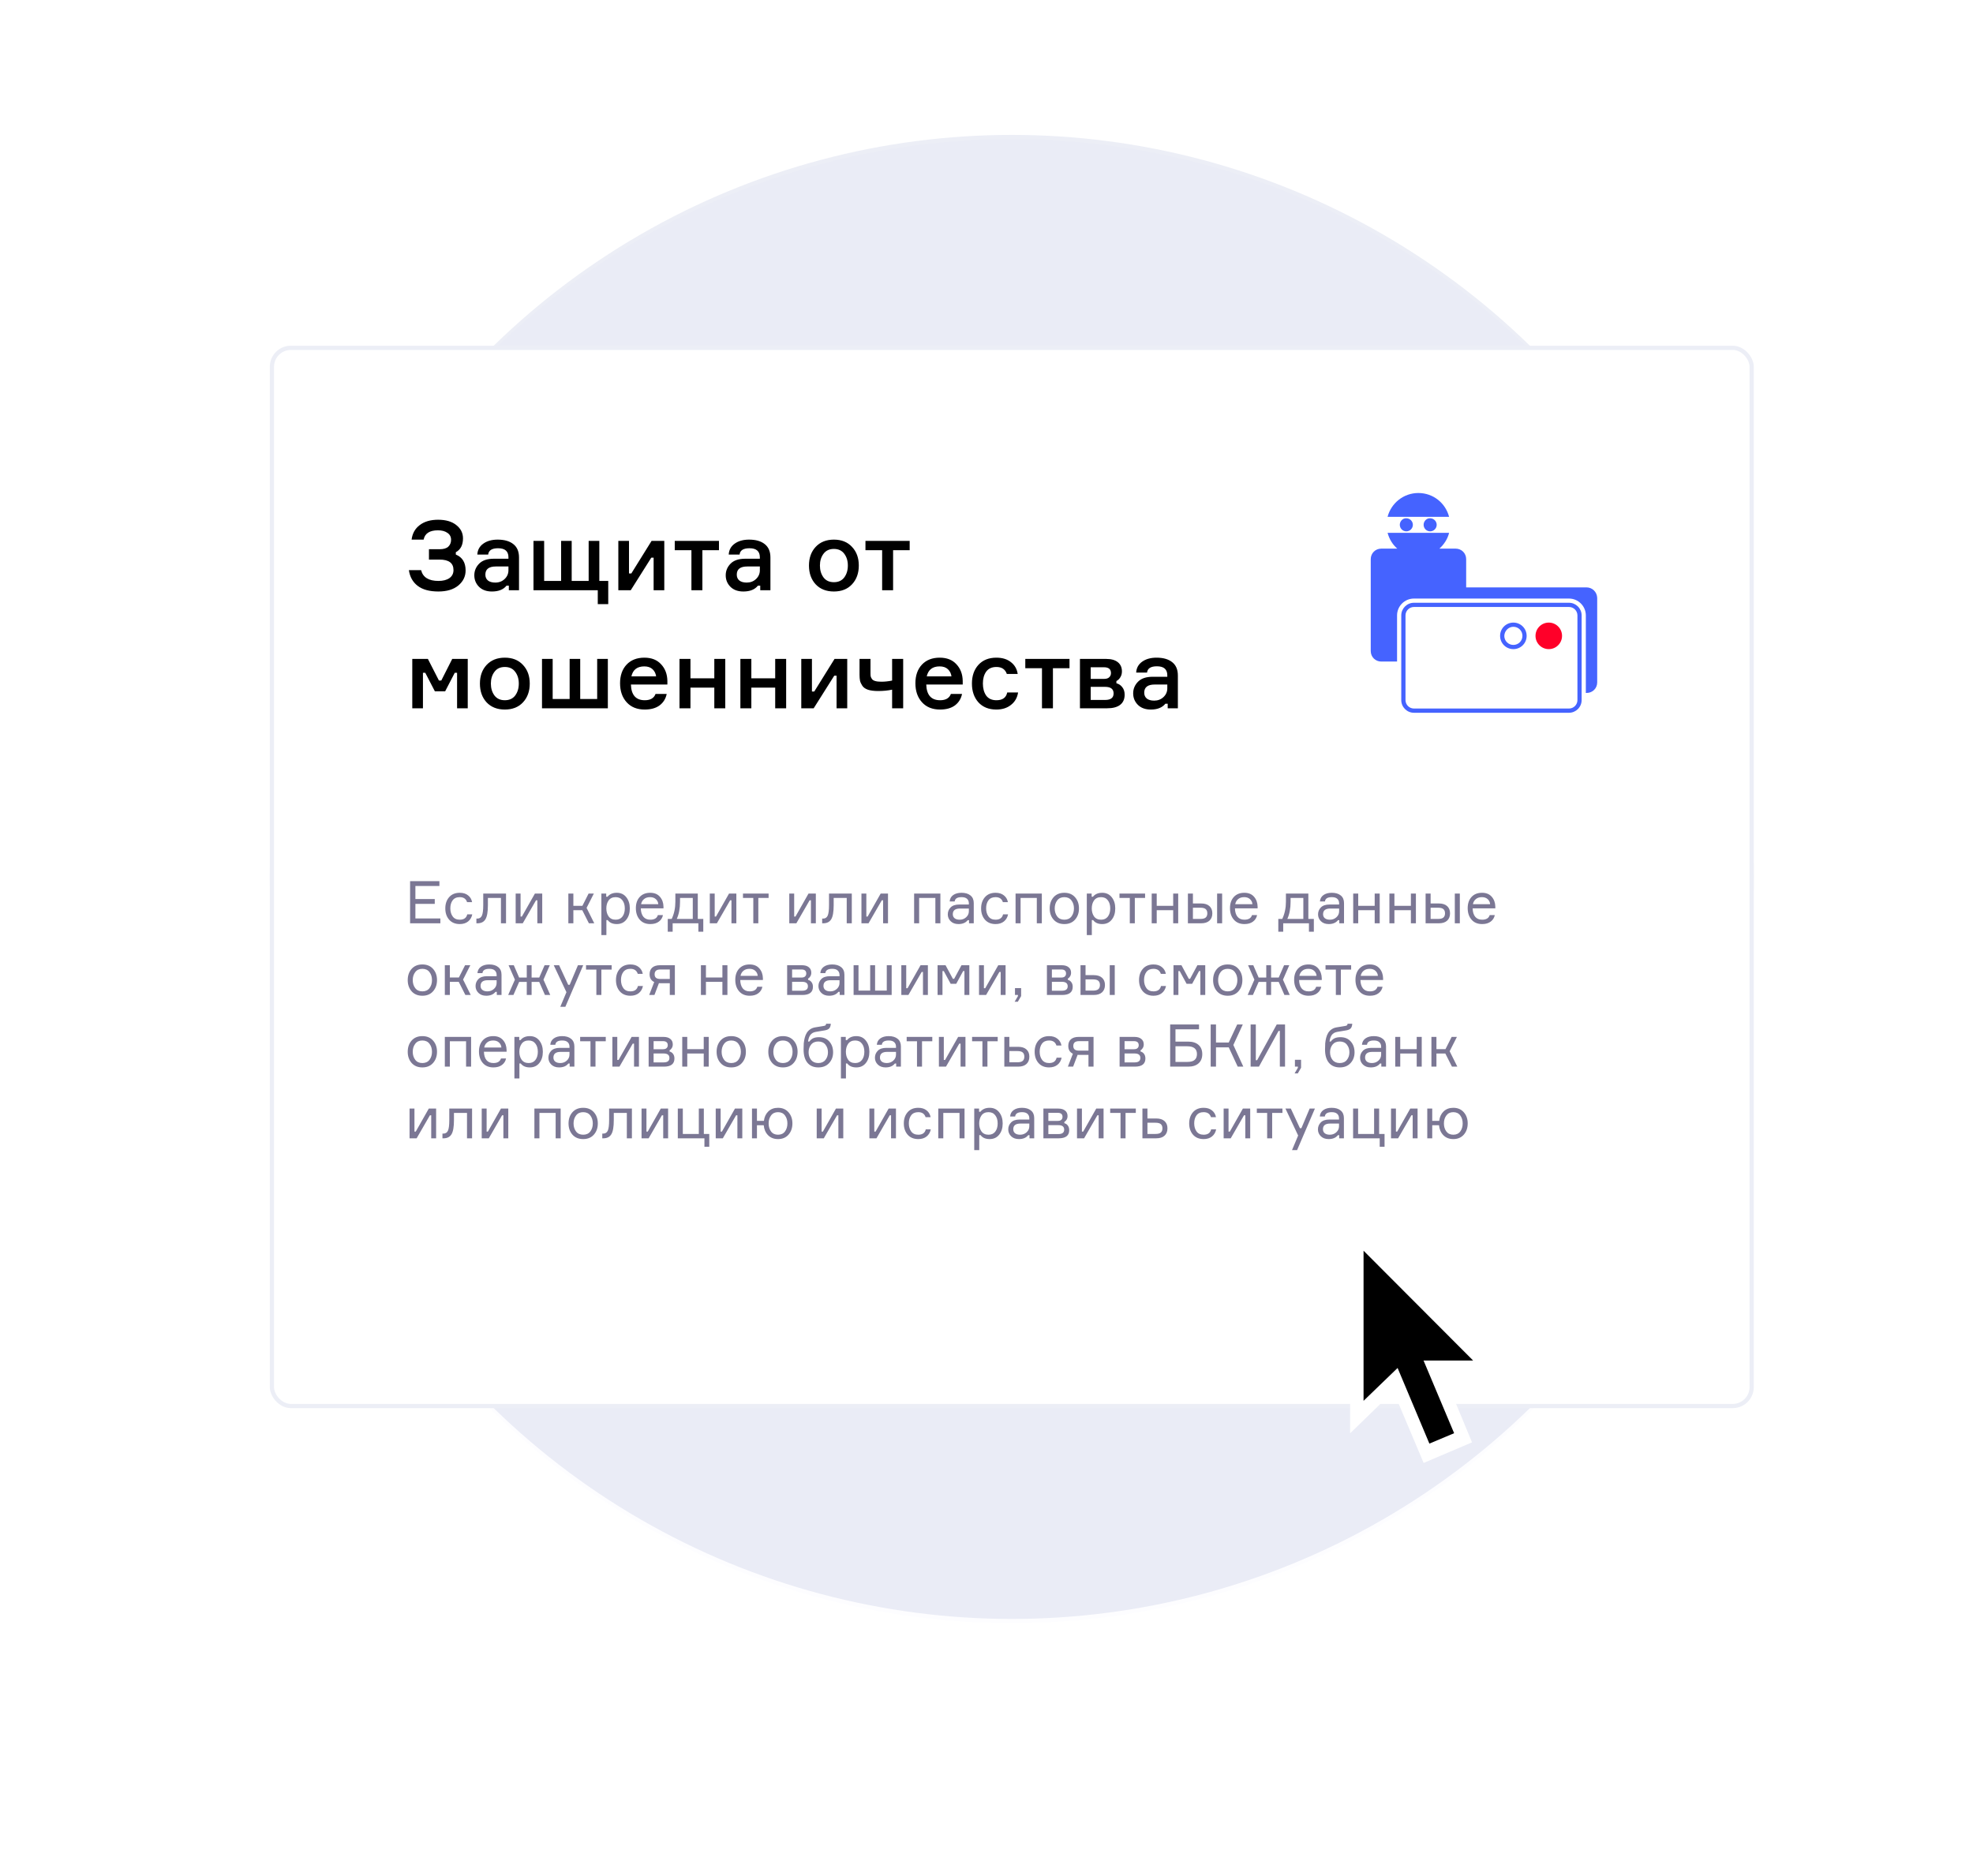 <svg width="468" height="445" viewBox="0 0 468 445" fill="none" xmlns="http://www.w3.org/2000/svg">
<circle cx="240" cy="208" r="176" fill="#ECEEF6"/>
<g filter="url(#filter0_f_20096_230730)">
<circle cx="240" cy="209" r="176" fill="#4563FF" fill-opacity="0.01"/>
</g>
<rect x="64.5" y="82.5" width="351" height="251" rx="4.5" fill="white"/>
<rect x="64.5" y="82.5" width="351" height="251" rx="4.5" stroke="#ECEEF6"/>
<path d="M106.994 128.04C106.994 127.319 106.703 126.767 106.12 126.384C105.553 125.985 104.809 125.786 103.889 125.786C101.911 125.786 100.776 126.522 100.485 127.994H97.633C97.817 126.522 98.461 125.372 99.565 124.544C100.669 123.701 102.118 123.279 103.912 123.279C105.752 123.279 107.193 123.701 108.236 124.544C109.294 125.372 109.823 126.422 109.823 127.695C109.823 129.274 109.256 130.371 108.121 130.984V131.536C109.67 132.165 110.444 133.422 110.444 135.308C110.444 136.719 109.869 137.907 108.719 138.873C107.569 139.824 105.99 140.299 103.981 140.299C101.88 140.299 100.247 139.854 99.082 138.965C97.917 138.076 97.219 136.834 96.989 135.239H99.887C100.316 136.941 101.689 137.792 104.004 137.792C105.093 137.792 105.959 137.57 106.603 137.125C107.247 136.665 107.569 136.029 107.569 135.216C107.569 133.56 106.473 132.732 104.28 132.732H101.75V130.271H104.28C105.231 130.271 105.921 130.064 106.35 129.65C106.779 129.236 106.994 128.699 106.994 128.04ZM120.696 140V138.919H120.144C119.408 139.839 118.258 140.299 116.694 140.299C115.406 140.299 114.386 139.931 113.635 139.195C112.884 138.444 112.508 137.531 112.508 136.458C112.508 135.4 112.891 134.48 113.658 133.698C114.425 132.916 115.59 132.525 117.154 132.525H120.604V132.18C120.604 130.754 119.784 130.041 118.143 130.041C116.686 130.041 115.904 130.539 115.797 131.536H113.221C113.282 130.447 113.75 129.589 114.624 128.96C115.513 128.316 116.656 127.994 118.051 127.994C119.63 127.994 120.865 128.347 121.754 129.052C122.659 129.757 123.111 130.815 123.111 132.226V140H120.696ZM117.499 138.183C118.373 138.183 119.109 137.899 119.707 137.332C120.305 136.765 120.604 136.075 120.604 135.262V134.365H117.614C115.958 134.365 115.13 135.009 115.13 136.297C115.13 136.895 115.337 137.363 115.751 137.7C116.165 138.022 116.748 138.183 117.499 138.183ZM139.631 128.293H142.161V137.792H144.277V143.289H141.793V140H126.544V128.293H129.074V137.792H133.099V128.293H135.606V137.792H139.631V128.293ZM149.613 140H146.669V128.293H149.199V136.021H149.751L154.558 128.293H157.571V140H155.041V132.272H154.489L149.613 140ZM160.052 130.501V128.293H170.54V130.501H166.607V140H164.008V130.501H160.052ZM180.33 140V138.919H179.778C179.042 139.839 177.892 140.299 176.328 140.299C175.04 140.299 174.02 139.931 173.269 139.195C172.517 138.444 172.142 137.531 172.142 136.458C172.142 135.4 172.525 134.48 173.292 133.698C174.058 132.916 175.224 132.525 176.788 132.525H180.238V132.18C180.238 130.754 179.417 130.041 177.777 130.041C176.32 130.041 175.538 130.539 175.431 131.536H172.855C172.916 130.447 173.384 129.589 174.258 128.96C175.147 128.316 176.289 127.994 177.685 127.994C179.264 127.994 180.498 128.347 181.388 129.052C182.292 129.757 182.745 130.815 182.745 132.226V140H180.33ZM177.133 138.183C178.007 138.183 178.743 137.899 179.341 137.332C179.939 136.765 180.238 136.075 180.238 135.262V134.365H177.248C175.592 134.365 174.764 135.009 174.764 136.297C174.764 136.895 174.971 137.363 175.385 137.7C175.799 138.022 176.381 138.183 177.133 138.183ZM193.476 129.719C194.549 128.569 195.991 127.994 197.8 127.994C199.609 127.994 201.043 128.569 202.101 129.719C203.174 130.854 203.711 132.326 203.711 134.135C203.711 135.96 203.174 137.447 202.101 138.597C201.043 139.732 199.609 140.299 197.8 140.299C195.991 140.299 194.549 139.732 193.476 138.597C192.418 137.447 191.889 135.96 191.889 134.135C191.889 132.326 192.418 130.854 193.476 129.719ZM195.339 136.964C195.906 137.715 196.727 138.091 197.8 138.091C198.873 138.091 199.694 137.715 200.261 136.964C200.828 136.197 201.112 135.254 201.112 134.135C201.112 133.031 200.828 132.103 200.261 131.352C199.694 130.585 198.873 130.202 197.8 130.202C196.727 130.202 195.906 130.585 195.339 131.352C194.772 132.103 194.488 133.031 194.488 134.135C194.488 135.254 194.772 136.197 195.339 136.964ZM205.289 130.501V128.293H215.777V130.501H211.844V140H209.245V130.501H205.289ZM97.794 168V156.293H101.497L104.119 161.422H104.671L107.27 156.293H110.95V168H108.42V159.582H107.868L105.591 163.975H103.153L100.876 159.582H100.324V168H97.794ZM115.424 157.719C116.498 156.569 117.939 155.994 119.748 155.994C121.558 155.994 122.991 156.569 124.049 157.719C125.123 158.854 125.659 160.326 125.659 162.135C125.659 163.96 125.123 165.447 124.049 166.597C122.991 167.732 121.558 168.299 119.748 168.299C117.939 168.299 116.498 167.732 115.424 166.597C114.366 165.447 113.837 163.96 113.837 162.135C113.837 160.326 114.366 158.854 115.424 157.719ZM117.287 164.964C117.855 165.715 118.675 166.091 119.748 166.091C120.822 166.091 121.642 165.715 122.209 164.964C122.777 164.197 123.06 163.254 123.06 162.135C123.06 161.031 122.777 160.103 122.209 159.352C121.642 158.585 120.822 158.202 119.748 158.202C118.675 158.202 117.855 158.585 117.287 159.352C116.72 160.103 116.436 161.031 116.436 162.135C116.436 163.254 116.72 164.197 117.287 164.964ZM141.652 156.293H144.182V168H128.565V156.293H131.095V165.792H135.12V156.293H137.627V165.792H141.652V156.293ZM158.304 161.491V162.365H149.656C149.732 164.849 150.829 166.091 152.945 166.091C154.279 166.091 155.13 165.593 155.498 164.596H158.143C157.913 165.731 157.353 166.635 156.464 167.31C155.574 167.969 154.394 168.299 152.922 168.299C151.112 168.299 149.686 167.724 148.644 166.574C147.601 165.424 147.08 163.921 147.08 162.066C147.08 160.226 147.593 158.754 148.621 157.65C149.663 156.546 151.074 155.994 152.853 155.994C154.539 155.994 155.858 156.515 156.809 157.558C157.775 158.585 158.273 159.896 158.304 161.491ZM152.83 158.064C151.143 158.064 150.123 158.854 149.771 160.433H155.636C155.544 159.743 155.26 159.176 154.785 158.731C154.309 158.286 153.658 158.064 152.83 158.064ZM172.035 168H169.436V163.101H163.778V168H161.179V156.293H163.778V160.893H169.436V156.293H172.035V168ZM186.477 168H183.878V163.101H178.22V168H175.621V156.293H178.22V160.893H183.878V156.293H186.477V168ZM193.008 168H190.064V156.293H192.594V164.021H193.146L197.953 156.293H200.966V168H198.436V160.272H197.884L193.008 168ZM203.884 156.293H206.483V159.674C206.483 159.996 206.498 160.249 206.529 160.433C206.575 160.617 206.675 160.824 206.828 161.054C206.981 161.269 207.242 161.43 207.61 161.537C207.978 161.644 208.461 161.698 209.059 161.698C209.887 161.698 210.738 161.606 211.612 161.422V156.293H214.234V168H211.612V163.584C210.585 163.799 209.488 163.906 208.323 163.906C207.342 163.906 206.537 163.806 205.908 163.607C205.279 163.392 204.827 163.078 204.551 162.664C204.275 162.25 204.091 161.851 203.999 161.468C203.922 161.085 203.884 160.602 203.884 160.019V156.293ZM228.359 161.491V162.365H219.711C219.788 164.849 220.884 166.091 223 166.091C224.334 166.091 225.185 165.593 225.553 164.596H228.198C227.968 165.731 227.409 166.635 226.519 167.31C225.63 167.969 224.449 168.299 222.977 168.299C221.168 168.299 219.742 167.724 218.699 166.574C217.657 165.424 217.135 163.921 217.135 162.066C217.135 160.226 217.649 158.754 218.676 157.65C219.719 156.546 221.13 155.994 222.908 155.994C224.595 155.994 225.914 156.515 226.864 157.558C227.83 158.585 228.329 159.896 228.359 161.491ZM222.885 158.064C221.199 158.064 220.179 158.854 219.826 160.433H225.691C225.599 159.743 225.316 159.176 224.84 158.731C224.365 158.286 223.713 158.064 222.885 158.064ZM238.916 164.251H241.492C241.308 165.478 240.749 166.459 239.813 167.195C238.893 167.931 237.736 168.299 236.34 168.299C234.546 168.299 233.128 167.732 232.085 166.597C231.058 165.447 230.544 163.96 230.544 162.135C230.544 160.31 231.058 158.831 232.085 157.696C233.128 156.561 234.546 155.994 236.34 155.994C237.751 155.994 238.901 156.347 239.79 157.052C240.695 157.757 241.232 158.693 241.4 159.858H238.824C238.441 158.754 237.621 158.202 236.363 158.202C235.275 158.202 234.462 158.57 233.925 159.306C233.404 160.042 233.143 160.977 233.143 162.112C233.143 163.277 233.404 164.236 233.925 164.987C234.462 165.723 235.275 166.091 236.363 166.091C237.805 166.091 238.656 165.478 238.916 164.251ZM243.203 158.501V156.293H253.691V158.501H249.758V168H247.159V158.501H243.203ZM264.814 161.537V162.066C265.397 162.219 265.864 162.534 266.217 163.009C266.585 163.469 266.769 164.059 266.769 164.78C266.769 165.838 266.409 166.643 265.688 167.195C264.983 167.732 263.963 168 262.629 168H256.166V156.293H262.422C263.603 156.293 264.515 156.554 265.159 157.075C265.803 157.596 266.125 158.325 266.125 159.26C266.125 159.781 265.995 160.249 265.734 160.663C265.489 161.062 265.182 161.353 264.814 161.537ZM258.719 166.022H262.146C263.48 166.022 264.147 165.508 264.147 164.481C264.147 163.438 263.48 162.917 262.146 162.917H258.719V166.022ZM258.719 158.271V161.031H261.87C262.437 161.031 262.851 160.901 263.112 160.64C263.388 160.379 263.526 160.05 263.526 159.651C263.526 158.731 262.974 158.271 261.87 158.271H258.719ZM276.979 168V166.919H276.427C275.691 167.839 274.541 168.299 272.977 168.299C271.689 168.299 270.669 167.931 269.918 167.195C269.167 166.444 268.791 165.531 268.791 164.458C268.791 163.4 269.174 162.48 269.941 161.698C270.708 160.916 271.873 160.525 273.437 160.525H276.887V160.18C276.887 158.754 276.067 158.041 274.426 158.041C272.969 158.041 272.187 158.539 272.08 159.536H269.504C269.565 158.447 270.033 157.589 270.907 156.96C271.796 156.316 272.939 155.994 274.334 155.994C275.913 155.994 277.148 156.347 278.037 157.052C278.942 157.757 279.394 158.815 279.394 160.226V168H276.979ZM273.782 166.183C274.656 166.183 275.392 165.899 275.99 165.332C276.588 164.765 276.887 164.075 276.887 163.262V162.365H273.897C272.241 162.365 271.413 163.009 271.413 164.297C271.413 164.895 271.62 165.363 272.034 165.7C272.448 166.022 273.031 166.183 273.782 166.183Z" fill="black"/>
<path d="M98.534 217.852H104.456V219H97.274V209.004H104.232V210.152H98.534V213.246H103.126V214.394H98.534V217.852ZM110.836 216.872H112.026C111.886 217.581 111.555 218.146 111.032 218.566C110.519 218.977 109.861 219.182 109.058 219.182C107.994 219.182 107.154 218.837 106.538 218.146C105.931 217.446 105.628 216.555 105.628 215.472C105.628 214.38 105.931 213.489 106.538 212.798C107.145 212.107 107.985 211.762 109.058 211.762C109.87 211.762 110.528 211.967 111.032 212.378C111.545 212.779 111.863 213.316 111.984 213.988H110.794C110.542 213.195 109.963 212.798 109.058 212.798C108.302 212.798 107.737 213.05 107.364 213.554C107 214.049 106.818 214.679 106.818 215.444C106.818 216.219 107.005 216.863 107.378 217.376C107.751 217.889 108.311 218.146 109.058 218.146C110.047 218.146 110.64 217.721 110.836 216.872ZM113.002 219V217.88H113.24C113.735 217.88 114.09 217.651 114.304 217.194C114.519 216.727 114.626 215.887 114.626 214.674V211.944H120.03V219H118.826V212.98H115.732V214.702C115.732 216.298 115.536 217.413 115.144 218.048C114.762 218.683 114.127 219 113.24 219H113.002ZM123.998 219H122.318V211.944H123.48V217.404H123.788L126.882 211.944H128.618V219H127.456V213.54H127.148L123.998 219ZM139.686 219L138.118 215.892H136.004V219H134.814V211.944H136.004V214.856H138.146L139.616 211.944H140.862L139.14 215.346L140.96 219H139.686ZM146.036 212.798C145.299 212.798 144.743 213.055 144.37 213.568C144.006 214.081 143.824 214.716 143.824 215.472C143.824 216.228 144.006 216.863 144.37 217.376C144.743 217.889 145.299 218.146 146.036 218.146C146.727 218.146 147.259 217.903 147.632 217.418C148.015 216.923 148.206 216.275 148.206 215.472C148.206 214.669 148.015 214.025 147.632 213.54C147.259 213.045 146.727 212.798 146.036 212.798ZM142.648 211.944H143.796V212.7H144.104C144.608 212.075 145.341 211.762 146.302 211.762C147.254 211.762 148.005 212.112 148.556 212.812C149.116 213.512 149.396 214.399 149.396 215.472C149.396 216.564 149.116 217.455 148.556 218.146C148.005 218.837 147.254 219.182 146.302 219.182C145.331 219.182 144.613 218.869 144.146 218.244H143.838V221.8H142.648V211.944ZM157.379 215.052V215.458H152.003C152.022 216.307 152.223 216.97 152.605 217.446C152.988 217.913 153.539 218.146 154.257 218.146C155.228 218.146 155.825 217.782 156.049 217.054H157.253C157.132 217.689 156.81 218.202 156.287 218.594C155.774 218.986 155.097 219.182 154.257 219.182C153.184 219.182 152.344 218.832 151.737 218.132C151.131 217.432 150.827 216.522 150.827 215.402C150.827 214.301 151.131 213.419 151.737 212.756C152.344 212.093 153.175 211.762 154.229 211.762C155.228 211.762 155.998 212.079 156.539 212.714C157.081 213.339 157.361 214.119 157.379 215.052ZM154.201 212.798C153.595 212.798 153.109 212.957 152.745 213.274C152.381 213.582 152.157 213.979 152.073 214.464H156.147C156.11 213.988 155.919 213.591 155.573 213.274C155.228 212.957 154.771 212.798 154.201 212.798ZM165.518 217.964H166.82V221.002H165.658V219H159.554V221.002H158.392V217.964H159.33C159.909 216.732 160.198 215.369 160.198 213.876V211.944H165.518V217.964ZM164.328 217.964V212.98H161.304V213.876C161.304 215.472 161.047 216.835 160.534 217.964H164.328ZM170.045 219H168.365V211.944H169.527V217.404H169.835L172.929 211.944H174.665V219H173.503V213.54H173.195L170.045 219ZM176.236 212.98V211.944H182.312V212.98H179.876V219H178.686V212.98H176.236ZM188.898 219H187.218V211.944H188.38V217.404H188.688L191.782 211.944H193.518V219H192.356V213.54H192.048L188.898 219ZM195.02 219V217.88H195.258C195.753 217.88 196.107 217.651 196.322 217.194C196.537 216.727 196.644 215.887 196.644 214.674V211.944H202.048V219H200.844V212.98H197.75V214.702C197.75 216.298 197.554 217.413 197.162 218.048C196.779 218.683 196.145 219 195.258 219H195.02ZM206.016 219H204.336V211.944H205.498V217.404H205.806L208.9 211.944H210.636V219H209.474V213.54H209.166L206.016 219ZM223.062 219H221.872V212.98H218.022V219H216.832V211.944H223.062V219ZM229.857 219V218.258H229.549C229.064 218.874 228.331 219.182 227.351 219.182C226.576 219.182 225.96 218.958 225.503 218.51C225.046 218.062 224.817 217.521 224.817 216.886C224.817 216.242 225.041 215.691 225.489 215.234C225.937 214.777 226.614 214.548 227.519 214.548H229.815V214.268C229.815 213.82 229.675 213.465 229.395 213.204C229.115 212.933 228.681 212.798 228.093 212.798C227.066 212.798 226.52 213.139 226.455 213.82H225.265C225.312 213.176 225.587 212.672 226.091 212.308C226.604 211.944 227.262 211.762 228.065 211.762C228.97 211.762 229.68 211.972 230.193 212.392C230.716 212.812 230.977 213.414 230.977 214.198V219H229.857ZM227.645 218.146C228.233 218.146 228.742 217.955 229.171 217.572C229.6 217.18 229.815 216.704 229.815 216.144V215.5H227.701C226.572 215.5 226.007 215.948 226.007 216.844C226.007 217.245 226.147 217.563 226.427 217.796C226.716 218.029 227.122 218.146 227.645 218.146ZM237.93 216.872H239.12C238.98 217.581 238.648 218.146 238.126 218.566C237.612 218.977 236.954 219.182 236.152 219.182C235.088 219.182 234.248 218.837 233.632 218.146C233.025 217.446 232.722 216.555 232.722 215.472C232.722 214.38 233.025 213.489 233.632 212.798C234.238 212.107 235.078 211.762 236.152 211.762C236.964 211.762 237.622 211.967 238.126 212.378C238.639 212.779 238.956 213.316 239.078 213.988H237.888C237.636 213.195 237.057 212.798 236.152 212.798C235.396 212.798 234.831 213.05 234.458 213.554C234.094 214.049 233.912 214.679 233.912 215.444C233.912 216.219 234.098 216.863 234.472 217.376C234.845 217.889 235.405 218.146 236.152 218.146C237.141 218.146 237.734 217.721 237.93 216.872ZM247.124 219H245.934V212.98H242.084V219H240.894V211.944H247.124V219ZM249.915 212.812C250.541 212.112 251.39 211.762 252.463 211.762C253.537 211.762 254.381 212.112 254.997 212.812C255.623 213.512 255.935 214.399 255.935 215.472C255.935 216.545 255.623 217.432 254.997 218.132C254.381 218.832 253.537 219.182 252.463 219.182C251.39 219.182 250.541 218.832 249.915 218.132C249.299 217.432 248.991 216.545 248.991 215.472C248.991 214.399 249.299 213.512 249.915 212.812ZM250.769 217.376C251.161 217.889 251.726 218.146 252.463 218.146C253.201 218.146 253.765 217.889 254.157 217.376C254.549 216.853 254.745 216.219 254.745 215.472C254.745 214.725 254.549 214.095 254.157 213.582C253.765 213.059 253.201 212.798 252.463 212.798C251.726 212.798 251.161 213.059 250.769 213.582C250.377 214.095 250.181 214.725 250.181 215.472C250.181 216.219 250.377 216.853 250.769 217.376ZM261.181 212.798C260.443 212.798 259.888 213.055 259.515 213.568C259.151 214.081 258.969 214.716 258.969 215.472C258.969 216.228 259.151 216.863 259.515 217.376C259.888 217.889 260.443 218.146 261.181 218.146C261.871 218.146 262.403 217.903 262.777 217.418C263.159 216.923 263.351 216.275 263.351 215.472C263.351 214.669 263.159 214.025 262.777 213.54C262.403 213.045 261.871 212.798 261.181 212.798ZM257.793 211.944H258.941V212.7H259.249C259.753 212.075 260.485 211.762 261.447 211.762C262.399 211.762 263.15 212.112 263.701 212.812C264.261 213.512 264.541 214.399 264.541 215.472C264.541 216.564 264.261 217.455 263.701 218.146C263.15 218.837 262.399 219.182 261.447 219.182C260.476 219.182 259.757 218.869 259.291 218.244H258.983V221.8H257.793V211.944ZM265.541 212.98V211.944H271.617V212.98H269.181V219H267.991V212.98H265.541ZM279.473 219H278.283V215.892H274.377V219H273.187V211.944H274.377V214.856H278.283V211.944H279.473V219ZM281.773 211.944H282.963V214.296H284.909C285.758 214.296 286.412 214.501 286.869 214.912C287.336 215.323 287.569 215.897 287.569 216.634C287.569 217.381 287.336 217.964 286.869 218.384C286.412 218.795 285.758 219 284.909 219H281.773V211.944ZM282.963 215.304V217.964H284.741C285.329 217.964 285.749 217.852 286.001 217.628C286.253 217.404 286.379 217.073 286.379 216.634C286.379 216.195 286.253 215.864 286.001 215.64C285.749 215.416 285.329 215.304 284.741 215.304H282.963ZM288.703 211.944H289.893V219H288.703V211.944ZM298.309 215.052V215.458H292.933C292.952 216.307 293.152 216.97 293.535 217.446C293.918 217.913 294.468 218.146 295.187 218.146C296.158 218.146 296.755 217.782 296.979 217.054H298.183C298.062 217.689 297.74 218.202 297.217 218.594C296.704 218.986 296.027 219.182 295.187 219.182C294.114 219.182 293.274 218.832 292.667 218.132C292.06 217.432 291.757 216.522 291.757 215.402C291.757 214.301 292.06 213.419 292.667 212.756C293.274 212.093 294.104 211.762 295.159 211.762C296.158 211.762 296.928 212.079 297.469 212.714C298.01 213.339 298.29 214.119 298.309 215.052ZM295.131 212.798C294.524 212.798 294.039 212.957 293.675 213.274C293.311 213.582 293.087 213.979 293.003 214.464H297.077C297.04 213.988 296.848 213.591 296.503 213.274C296.158 212.957 295.7 212.798 295.131 212.798ZM310.344 217.964H311.646V221.002H310.484V219H304.38V221.002H303.218V217.964H304.156C304.735 216.732 305.024 215.369 305.024 213.876V211.944H310.344V217.964ZM309.154 217.964V212.98H306.13V213.876C306.13 215.472 305.873 216.835 305.36 217.964H309.154ZM317.685 219V218.258H317.377C316.892 218.874 316.159 219.182 315.179 219.182C314.404 219.182 313.788 218.958 313.331 218.51C312.874 218.062 312.645 217.521 312.645 216.886C312.645 216.242 312.869 215.691 313.317 215.234C313.765 214.777 314.442 214.548 315.347 214.548H317.643V214.268C317.643 213.82 317.503 213.465 317.223 213.204C316.943 212.933 316.509 212.798 315.921 212.798C314.894 212.798 314.348 213.139 314.283 213.82H313.093C313.14 213.176 313.415 212.672 313.919 212.308C314.432 211.944 315.09 211.762 315.893 211.762C316.798 211.762 317.508 211.972 318.021 212.392C318.544 212.812 318.805 213.414 318.805 214.198V219H317.685ZM315.473 218.146C316.061 218.146 316.57 217.955 316.999 217.572C317.428 217.18 317.643 216.704 317.643 216.144V215.5H315.529C314.4 215.5 313.835 215.948 313.835 216.844C313.835 217.245 313.975 217.563 314.255 217.796C314.544 218.029 314.95 218.146 315.473 218.146ZM327.27 219H326.08V215.892H322.174V219H320.984V211.944H322.174V214.856H326.08V211.944H327.27V219ZM335.856 219H334.666V215.892H330.76V219H329.57V211.944H330.76V214.856H334.666V211.944H335.856V219ZM338.156 211.944H339.346V214.296H341.292C342.141 214.296 342.794 214.501 343.252 214.912C343.718 215.323 343.952 215.897 343.952 216.634C343.952 217.381 343.718 217.964 343.252 218.384C342.794 218.795 342.141 219 341.292 219H338.156V211.944ZM339.346 215.304V217.964H341.124C341.712 217.964 342.132 217.852 342.384 217.628C342.636 217.404 342.762 217.073 342.762 216.634C342.762 216.195 342.636 215.864 342.384 215.64C342.132 215.416 341.712 215.304 341.124 215.304H339.346ZM345.086 211.944H346.276V219H345.086V211.944ZM354.692 215.052V215.458H349.316C349.334 216.307 349.535 216.97 349.918 217.446C350.3 217.913 350.851 218.146 351.57 218.146C352.54 218.146 353.138 217.782 353.362 217.054H354.566C354.444 217.689 354.122 218.202 353.6 218.594C353.086 218.986 352.41 219.182 351.57 219.182C350.496 219.182 349.656 218.832 349.05 218.132C348.443 217.432 348.14 216.522 348.14 215.402C348.14 214.301 348.443 213.419 349.05 212.756C349.656 212.093 350.487 211.762 351.542 211.762C352.54 211.762 353.31 212.079 353.852 212.714C354.393 213.339 354.673 214.119 354.692 215.052ZM351.514 212.798C350.907 212.798 350.422 212.957 350.058 213.274C349.694 213.582 349.47 213.979 349.386 214.464H353.46C353.422 213.988 353.231 213.591 352.886 213.274C352.54 212.957 352.083 212.798 351.514 212.798ZM97.638 229.812C98.263 229.112 99.113 228.762 100.186 228.762C101.259 228.762 102.104 229.112 102.72 229.812C103.345 230.512 103.658 231.399 103.658 232.472C103.658 233.545 103.345 234.432 102.72 235.132C102.104 235.832 101.259 236.182 100.186 236.182C99.113 236.182 98.263 235.832 97.638 235.132C97.022 234.432 96.714 233.545 96.714 232.472C96.714 231.399 97.022 230.512 97.638 229.812ZM98.492 234.376C98.884 234.889 99.449 235.146 100.186 235.146C100.923 235.146 101.488 234.889 101.88 234.376C102.272 233.853 102.468 233.219 102.468 232.472C102.468 231.725 102.272 231.095 101.88 230.582C101.488 230.059 100.923 229.798 100.186 229.798C99.449 229.798 98.884 230.059 98.492 230.582C98.1 231.095 97.904 231.725 97.904 232.472C97.904 233.219 98.1 233.853 98.492 234.376ZM110.387 236L108.819 232.892H106.705V236H105.515V228.944H106.705V231.856H108.847L110.317 228.944H111.563L109.841 232.346L111.661 236H110.387ZM117.843 236V235.258H117.535C117.05 235.874 116.317 236.182 115.337 236.182C114.563 236.182 113.947 235.958 113.489 235.51C113.032 235.062 112.803 234.521 112.803 233.886C112.803 233.242 113.027 232.691 113.475 232.234C113.923 231.777 114.6 231.548 115.505 231.548H117.801V231.268C117.801 230.82 117.661 230.465 117.381 230.204C117.101 229.933 116.667 229.798 116.079 229.798C115.053 229.798 114.507 230.139 114.441 230.82H113.251C113.298 230.176 113.573 229.672 114.077 229.308C114.591 228.944 115.249 228.762 116.051 228.762C116.957 228.762 117.666 228.972 118.179 229.392C118.702 229.812 118.963 230.414 118.963 231.198V236H117.843ZM115.631 235.146C116.219 235.146 116.728 234.955 117.157 234.572C117.587 234.18 117.801 233.704 117.801 233.144V232.5H115.687C114.558 232.5 113.993 232.948 113.993 233.844C113.993 234.245 114.133 234.563 114.413 234.796C114.703 235.029 115.109 235.146 115.631 235.146ZM123.144 232.906L121.786 236H120.54L122.136 232.374L120.638 228.944H121.87L123.144 231.87H124.95V228.944H126.098V231.87H127.904L129.178 228.944H130.41L128.912 232.374L130.522 236H129.262L127.904 232.906H126.098V236H124.95V232.906H123.144ZM134.107 238.8H132.903L134.359 235.342L131.349 228.944H132.623L134.779 233.592H135.129L137.089 228.944H138.335L134.107 238.8ZM139.008 229.98V228.944H145.084V229.98H142.648V236H141.458V229.98H139.008ZM151.318 233.872H152.508C152.368 234.581 152.037 235.146 151.514 235.566C151.001 235.977 150.343 236.182 149.54 236.182C148.476 236.182 147.636 235.837 147.02 235.146C146.414 234.446 146.11 233.555 146.11 232.472C146.11 231.38 146.414 230.489 147.02 229.798C147.627 229.107 148.467 228.762 149.54 228.762C150.352 228.762 151.01 228.967 151.514 229.378C152.028 229.779 152.345 230.316 152.466 230.988H151.276C151.024 230.195 150.446 229.798 149.54 229.798C148.784 229.798 148.22 230.05 147.846 230.554C147.482 231.049 147.3 231.679 147.3 232.444C147.3 233.219 147.487 233.863 147.86 234.376C148.234 234.889 148.794 235.146 149.54 235.146C150.53 235.146 151.122 234.721 151.318 233.872ZM156.565 228.944H160.079V236H158.875V233.214H156.733C156.546 233.214 156.401 233.209 156.299 233.2L155.235 236H153.989L155.179 232.934C154.451 232.589 154.087 231.973 154.087 231.086C154.087 230.405 154.297 229.877 154.717 229.504C155.146 229.131 155.762 228.944 156.565 228.944ZM158.875 229.952H156.691C156.177 229.952 155.813 230.05 155.599 230.246C155.384 230.442 155.277 230.727 155.277 231.1C155.277 231.464 155.384 231.739 155.599 231.926C155.813 232.113 156.177 232.206 156.691 232.206H158.875V229.952ZM172.545 236H171.355V232.892H167.449V236H166.259V228.944H167.449V231.856H171.355V228.944H172.545V236ZM180.963 232.052V232.458H175.587C175.606 233.307 175.807 233.97 176.189 234.446C176.572 234.913 177.123 235.146 177.841 235.146C178.812 235.146 179.409 234.782 179.633 234.054H180.837C180.716 234.689 180.394 235.202 179.871 235.594C179.358 235.986 178.681 236.182 177.841 236.182C176.768 236.182 175.928 235.832 175.321 235.132C174.715 234.432 174.411 233.522 174.411 232.402C174.411 231.301 174.715 230.419 175.321 229.756C175.928 229.093 176.759 228.762 177.813 228.762C178.812 228.762 179.582 229.079 180.123 229.714C180.665 230.339 180.945 231.119 180.963 232.052ZM177.785 229.798C177.179 229.798 176.693 229.957 176.329 230.274C175.965 230.582 175.741 230.979 175.657 231.464H179.731C179.694 230.988 179.503 230.591 179.157 230.274C178.812 229.957 178.355 229.798 177.785 229.798ZM191.682 232.108V232.416C192.028 232.5 192.303 232.687 192.508 232.976C192.723 233.265 192.83 233.629 192.83 234.068C192.83 235.356 192 236 190.338 236H186.712V228.944H190.212C190.922 228.944 191.468 229.103 191.85 229.42C192.242 229.728 192.438 230.162 192.438 230.722C192.438 231.049 192.364 231.333 192.214 231.576C192.074 231.819 191.897 231.996 191.682 232.108ZM187.888 234.992H190.268C191.183 234.992 191.64 234.642 191.64 233.942C191.64 233.233 191.183 232.878 190.268 232.878H187.888V234.992ZM187.888 229.952V231.87H190.1C190.502 231.87 190.791 231.781 190.968 231.604C191.155 231.427 191.248 231.198 191.248 230.918C191.248 230.274 190.866 229.952 190.1 229.952H187.888ZM199.177 236V235.258H198.869C198.384 235.874 197.651 236.182 196.671 236.182C195.896 236.182 195.28 235.958 194.823 235.51C194.366 235.062 194.137 234.521 194.137 233.886C194.137 233.242 194.361 232.691 194.809 232.234C195.257 231.777 195.934 231.548 196.839 231.548H199.135V231.268C199.135 230.82 198.995 230.465 198.715 230.204C198.435 229.933 198.001 229.798 197.413 229.798C196.386 229.798 195.84 230.139 195.775 230.82H194.585C194.632 230.176 194.907 229.672 195.411 229.308C195.924 228.944 196.582 228.762 197.385 228.762C198.29 228.762 199 228.972 199.513 229.392C200.036 229.812 200.297 230.414 200.297 231.198V236H199.177ZM196.965 235.146C197.553 235.146 198.062 234.955 198.491 234.572C198.92 234.18 199.135 233.704 199.135 233.144V232.5H197.021C195.892 232.5 195.327 232.948 195.327 233.844C195.327 234.245 195.467 234.563 195.747 234.796C196.036 235.029 196.442 235.146 196.965 235.146ZM210.344 228.944H211.506V236H202.476V228.944H203.638V234.964H206.41V228.944H207.572V234.964H210.344V228.944ZM215.476 236H213.796V228.944H214.958V234.404H215.266L218.36 228.944H220.096V236H218.934V230.54H218.626L215.476 236ZM222.396 236V228.944H224.286L226.022 232.164H226.33L228.066 228.944H229.928V236H228.766V230.33H228.458L226.82 233.354H225.504L223.866 230.33H223.558V236H222.396ZM233.906 236H232.226V228.944H233.388V234.404H233.696L236.79 228.944H238.526V236H237.364V230.54H237.056L233.906 236ZM241.456 236H240.756V234.376H242.212V236.266L241.428 237.61H240.672L241.456 236.266V236ZM253.302 232.108V232.416C253.647 232.5 253.922 232.687 254.128 232.976C254.342 233.265 254.45 233.629 254.45 234.068C254.45 235.356 253.619 236 251.958 236H248.332V228.944H251.832C252.541 228.944 253.087 229.103 253.47 229.42C253.862 229.728 254.058 230.162 254.058 230.722C254.058 231.049 253.983 231.333 253.834 231.576C253.694 231.819 253.516 231.996 253.302 232.108ZM249.508 234.992H251.888C252.802 234.992 253.26 234.642 253.26 233.942C253.26 233.233 252.802 232.878 251.888 232.878H249.508V234.992ZM249.508 229.952V231.87H251.72C252.121 231.87 252.41 231.781 252.588 231.604C252.774 231.427 252.868 231.198 252.868 230.918C252.868 230.274 252.485 229.952 251.72 229.952H249.508ZM256.302 228.944H257.492V231.296H259.438C260.288 231.296 260.941 231.501 261.398 231.912C261.865 232.323 262.098 232.897 262.098 233.634C262.098 234.381 261.865 234.964 261.398 235.384C260.941 235.795 260.288 236 259.438 236H256.302V228.944ZM257.492 232.304V234.964H259.27C259.858 234.964 260.278 234.852 260.53 234.628C260.782 234.404 260.908 234.073 260.908 233.634C260.908 233.195 260.782 232.864 260.53 232.64C260.278 232.416 259.858 232.304 259.27 232.304H257.492ZM263.232 228.944H264.422V236H263.232V228.944ZM275.391 233.872H276.581C276.441 234.581 276.109 235.146 275.587 235.566C275.073 235.977 274.415 236.182 273.613 236.182C272.549 236.182 271.709 235.837 271.093 235.146C270.486 234.446 270.183 233.555 270.183 232.472C270.183 231.38 270.486 230.489 271.093 229.798C271.699 229.107 272.539 228.762 273.613 228.762C274.425 228.762 275.083 228.967 275.587 229.378C276.1 229.779 276.417 230.316 276.539 230.988H275.349C275.097 230.195 274.518 229.798 273.613 229.798C272.857 229.798 272.292 230.05 271.919 230.554C271.555 231.049 271.373 231.679 271.373 232.444C271.373 233.219 271.559 233.863 271.933 234.376C272.306 234.889 272.866 235.146 273.613 235.146C274.602 235.146 275.195 234.721 275.391 233.872ZM278.355 236V228.944H280.245L281.981 232.164H282.289L284.025 228.944H285.887V236H284.725V230.33H284.417L282.779 233.354H281.463L279.825 230.33H279.517V236H278.355ZM288.675 229.812C289.3 229.112 290.15 228.762 291.223 228.762C292.296 228.762 293.141 229.112 293.757 229.812C294.382 230.512 294.695 231.399 294.695 232.472C294.695 233.545 294.382 234.432 293.757 235.132C293.141 235.832 292.296 236.182 291.223 236.182C290.15 236.182 289.3 235.832 288.675 235.132C288.059 234.432 287.751 233.545 287.751 232.472C287.751 231.399 288.059 230.512 288.675 229.812ZM289.529 234.376C289.921 234.889 290.486 235.146 291.223 235.146C291.96 235.146 292.525 234.889 292.917 234.376C293.309 233.853 293.505 233.219 293.505 232.472C293.505 231.725 293.309 231.095 292.917 230.582C292.525 230.059 291.96 229.798 291.223 229.798C290.486 229.798 289.921 230.059 289.529 230.582C289.137 231.095 288.941 231.725 288.941 232.472C288.941 233.219 289.137 233.853 289.529 234.376ZM298.554 232.906L297.196 236H295.95L297.546 232.374L296.048 228.944H297.28L298.554 231.87H300.36V228.944H301.508V231.87H303.314L304.588 228.944H305.82L304.322 232.374L305.932 236H304.672L303.314 232.906H301.508V236H300.36V232.906H298.554ZM313.526 232.052V232.458H308.15C308.168 233.307 308.369 233.97 308.752 234.446C309.134 234.913 309.685 235.146 310.404 235.146C311.374 235.146 311.972 234.782 312.196 234.054H313.4C313.278 234.689 312.956 235.202 312.434 235.594C311.92 235.986 311.244 236.182 310.404 236.182C309.33 236.182 308.49 235.832 307.884 235.132C307.277 234.432 306.974 233.522 306.974 232.402C306.974 231.301 307.277 230.419 307.884 229.756C308.49 229.093 309.321 228.762 310.376 228.762C311.374 228.762 312.144 229.079 312.686 229.714C313.227 230.339 313.507 231.119 313.526 232.052ZM310.348 229.798C309.741 229.798 309.256 229.957 308.892 230.274C308.528 230.582 308.304 230.979 308.22 231.464H312.294C312.256 230.988 312.065 230.591 311.72 230.274C311.374 229.957 310.917 229.798 310.348 229.798ZM314.418 229.98V228.944H320.494V229.98H318.058V236H316.868V229.98H314.418ZM328.073 232.052V232.458H322.697C322.715 233.307 322.916 233.97 323.299 234.446C323.681 234.913 324.232 235.146 324.951 235.146C325.921 235.146 326.519 234.782 326.743 234.054H327.947C327.825 234.689 327.503 235.202 326.981 235.594C326.467 235.986 325.791 236.182 324.951 236.182C323.877 236.182 323.037 235.832 322.431 235.132C321.824 234.432 321.521 233.522 321.521 232.402C321.521 231.301 321.824 230.419 322.431 229.756C323.037 229.093 323.868 228.762 324.923 228.762C325.921 228.762 326.691 229.079 327.233 229.714C327.774 230.339 328.054 231.119 328.073 232.052ZM324.895 229.798C324.288 229.798 323.803 229.957 323.439 230.274C323.075 230.582 322.851 230.979 322.767 231.464H326.841C326.803 230.988 326.612 230.591 326.267 230.274C325.921 229.957 325.464 229.798 324.895 229.798ZM97.638 246.812C98.263 246.112 99.113 245.762 100.186 245.762C101.259 245.762 102.104 246.112 102.72 246.812C103.345 247.512 103.658 248.399 103.658 249.472C103.658 250.545 103.345 251.432 102.72 252.132C102.104 252.832 101.259 253.182 100.186 253.182C99.113 253.182 98.263 252.832 97.638 252.132C97.022 251.432 96.714 250.545 96.714 249.472C96.714 248.399 97.022 247.512 97.638 246.812ZM98.492 251.376C98.884 251.889 99.449 252.146 100.186 252.146C100.923 252.146 101.488 251.889 101.88 251.376C102.272 250.853 102.468 250.219 102.468 249.472C102.468 248.725 102.272 248.095 101.88 247.582C101.488 247.059 100.923 246.798 100.186 246.798C99.449 246.798 98.884 247.059 98.492 247.582C98.1 248.095 97.904 248.725 97.904 249.472C97.904 250.219 98.1 250.853 98.492 251.376ZM111.745 253H110.555V246.98H106.705V253H105.515V245.944H111.745V253ZM120.164 249.052V249.458H114.788C114.807 250.307 115.008 250.97 115.39 251.446C115.773 251.913 116.324 252.146 117.042 252.146C118.013 252.146 118.61 251.782 118.834 251.054H120.038C119.917 251.689 119.595 252.202 119.072 252.594C118.559 252.986 117.882 253.182 117.042 253.182C115.969 253.182 115.129 252.832 114.522 252.132C113.916 251.432 113.612 250.522 113.612 249.402C113.612 248.301 113.916 247.419 114.522 246.756C115.129 246.093 115.96 245.762 117.014 245.762C118.013 245.762 118.783 246.079 119.324 246.714C119.866 247.339 120.146 248.119 120.164 249.052ZM116.986 246.798C116.38 246.798 115.894 246.957 115.53 247.274C115.166 247.582 114.942 247.979 114.858 248.464H118.932C118.895 247.988 118.704 247.591 118.358 247.274C118.013 246.957 117.556 246.798 116.986 246.798ZM125.405 246.798C124.668 246.798 124.112 247.055 123.739 247.568C123.375 248.081 123.193 248.716 123.193 249.472C123.193 250.228 123.375 250.863 123.739 251.376C124.112 251.889 124.668 252.146 125.405 252.146C126.096 252.146 126.628 251.903 127.001 251.418C127.384 250.923 127.575 250.275 127.575 249.472C127.575 248.669 127.384 248.025 127.001 247.54C126.628 247.045 126.096 246.798 125.405 246.798ZM122.017 245.944H123.165V246.7H123.473C123.977 246.075 124.71 245.762 125.671 245.762C126.623 245.762 127.374 246.112 127.925 246.812C128.485 247.512 128.765 248.399 128.765 249.472C128.765 250.564 128.485 251.455 127.925 252.146C127.374 252.837 126.623 253.182 125.671 253.182C124.7 253.182 123.982 252.869 123.515 252.244H123.207V255.8H122.017V245.944ZM135.124 253V252.258H134.816C134.331 252.874 133.598 253.182 132.618 253.182C131.844 253.182 131.228 252.958 130.77 252.51C130.313 252.062 130.084 251.521 130.084 250.886C130.084 250.242 130.308 249.691 130.756 249.234C131.204 248.777 131.881 248.548 132.786 248.548H135.082V248.268C135.082 247.82 134.942 247.465 134.662 247.204C134.382 246.933 133.948 246.798 133.36 246.798C132.334 246.798 131.788 247.139 131.722 247.82H130.532C130.579 247.176 130.854 246.672 131.358 246.308C131.872 245.944 132.53 245.762 133.332 245.762C134.238 245.762 134.947 245.972 135.46 246.392C135.983 246.812 136.244 247.414 136.244 248.198V253H135.124ZM132.912 252.146C133.5 252.146 134.009 251.955 134.438 251.572C134.868 251.18 135.082 250.704 135.082 250.144V249.5H132.968C131.839 249.5 131.274 249.948 131.274 250.844C131.274 251.245 131.414 251.563 131.694 251.796C131.984 252.029 132.39 252.146 132.912 252.146ZM137.613 246.98V245.944H143.689V246.98H141.253V253H140.063V246.98H137.613ZM146.939 253H145.259V245.944H146.421V251.404H146.729L149.823 245.944H151.559V253H150.397V247.54H150.089L146.939 253ZM158.829 249.108V249.416C159.174 249.5 159.45 249.687 159.655 249.976C159.87 250.265 159.977 250.629 159.977 251.068C159.977 252.356 159.146 253 157.485 253H153.859V245.944H157.359C158.068 245.944 158.614 246.103 158.997 246.42C159.389 246.728 159.585 247.162 159.585 247.722C159.585 248.049 159.51 248.333 159.361 248.576C159.221 248.819 159.044 248.996 158.829 249.108ZM155.035 251.992H157.415C158.33 251.992 158.787 251.642 158.787 250.942C158.787 250.233 158.33 249.878 157.415 249.878H155.035V251.992ZM155.035 246.952V248.87H157.247C157.648 248.87 157.938 248.781 158.115 248.604C158.302 248.427 158.395 248.198 158.395 247.918C158.395 247.274 158.012 246.952 157.247 246.952H155.035ZM168.116 253H166.926V249.892H163.02V253H161.83V245.944H163.02V248.856H166.926V245.944H168.116V253ZM170.906 246.812C171.531 246.112 172.38 245.762 173.454 245.762C174.527 245.762 175.372 246.112 175.988 246.812C176.613 247.512 176.926 248.399 176.926 249.472C176.926 250.545 176.613 251.432 175.988 252.132C175.372 252.832 174.527 253.182 173.454 253.182C172.38 253.182 171.531 252.832 170.906 252.132C170.29 251.432 169.982 250.545 169.982 249.472C169.982 248.399 170.29 247.512 170.906 246.812ZM171.76 251.376C172.152 251.889 172.716 252.146 173.454 252.146C174.191 252.146 174.756 251.889 175.148 251.376C175.54 250.853 175.736 250.219 175.736 249.472C175.736 248.725 175.54 248.095 175.148 247.582C174.756 247.059 174.191 246.798 173.454 246.798C172.716 246.798 172.152 247.059 171.76 247.582C171.368 248.095 171.172 248.725 171.172 249.472C171.172 250.219 171.368 250.853 171.76 251.376ZM183.169 246.812C183.795 246.112 184.644 245.762 185.717 245.762C186.791 245.762 187.635 246.112 188.251 246.812C188.877 247.512 189.189 248.399 189.189 249.472C189.189 250.545 188.877 251.432 188.251 252.132C187.635 252.832 186.791 253.182 185.717 253.182C184.644 253.182 183.795 252.832 183.169 252.132C182.553 251.432 182.245 250.545 182.245 249.472C182.245 248.399 182.553 247.512 183.169 246.812ZM184.023 251.376C184.415 251.889 184.98 252.146 185.717 252.146C186.455 252.146 187.019 251.889 187.411 251.376C187.803 250.853 187.999 250.219 187.999 249.472C187.999 248.725 187.803 248.095 187.411 247.582C187.019 247.059 186.455 246.798 185.717 246.798C184.98 246.798 184.415 247.059 184.023 247.582C183.631 248.095 183.435 248.725 183.435 249.472C183.435 250.219 183.631 250.853 184.023 251.376ZM194.266 246.014C195.302 246.014 196.119 246.355 196.716 247.036C197.314 247.708 197.612 248.562 197.612 249.598C197.612 250.625 197.295 251.479 196.66 252.16C196.035 252.841 195.19 253.182 194.126 253.182C193.006 253.182 192.138 252.813 191.522 252.076C190.916 251.339 190.612 250.284 190.612 248.912C190.612 248.38 190.626 247.904 190.654 247.484C190.692 247.064 190.766 246.625 190.878 246.168C191 245.711 191.158 245.323 191.354 245.006C191.55 244.679 191.821 244.395 192.166 244.152C192.512 243.909 192.922 243.751 193.398 243.676L195.274 243.368C195.536 243.331 195.708 243.279 195.792 243.214C195.886 243.149 195.942 243.018 195.96 242.822H197.066C197.048 243.261 196.94 243.611 196.744 243.872C196.548 244.124 196.194 244.297 195.68 244.39L193.51 244.754C192.922 244.857 192.488 245.104 192.208 245.496C191.938 245.879 191.76 246.392 191.676 247.036H191.984C192.274 246.653 192.596 246.387 192.95 246.238C193.314 246.089 193.753 246.014 194.266 246.014ZM192.39 251.404C192.792 251.899 193.361 252.146 194.098 252.146C194.836 252.146 195.4 251.899 195.792 251.404C196.194 250.9 196.394 250.293 196.394 249.584C196.394 248.875 196.194 248.273 195.792 247.778C195.4 247.283 194.836 247.036 194.098 247.036C193.361 247.036 192.792 247.283 192.39 247.778C191.998 248.273 191.802 248.875 191.802 249.584C191.802 250.293 191.998 250.9 192.39 251.404ZM202.856 246.798C202.119 246.798 201.564 247.055 201.19 247.568C200.826 248.081 200.644 248.716 200.644 249.472C200.644 250.228 200.826 250.863 201.19 251.376C201.564 251.889 202.119 252.146 202.856 252.146C203.547 252.146 204.079 251.903 204.452 251.418C204.835 250.923 205.026 250.275 205.026 249.472C205.026 248.669 204.835 248.025 204.452 247.54C204.079 247.045 203.547 246.798 202.856 246.798ZM199.468 245.944H200.616V246.7H200.924C201.428 246.075 202.161 245.762 203.122 245.762C204.074 245.762 204.826 246.112 205.376 246.812C205.936 247.512 206.216 248.399 206.216 249.472C206.216 250.564 205.936 251.455 205.376 252.146C204.826 252.837 204.074 253.182 203.122 253.182C202.152 253.182 201.433 252.869 200.966 252.244H200.658V255.8H199.468V245.944ZM212.576 253V252.258H212.268C211.782 252.874 211.05 253.182 210.07 253.182C209.295 253.182 208.679 252.958 208.222 252.51C207.764 252.062 207.536 251.521 207.536 250.886C207.536 250.242 207.76 249.691 208.208 249.234C208.656 248.777 209.332 248.548 210.238 248.548H212.534V248.268C212.534 247.82 212.394 247.465 212.114 247.204C211.834 246.933 211.4 246.798 210.812 246.798C209.785 246.798 209.239 247.139 209.174 247.82H207.984C208.03 247.176 208.306 246.672 208.81 246.308C209.323 245.944 209.981 245.762 210.784 245.762C211.689 245.762 212.398 245.972 212.912 246.392C213.434 246.812 213.696 247.414 213.696 248.198V253H212.576ZM210.364 252.146C210.952 252.146 211.46 251.955 211.89 251.572C212.319 251.18 212.534 250.704 212.534 250.144V249.5H210.42C209.29 249.5 208.726 249.948 208.726 250.844C208.726 251.245 208.866 251.563 209.146 251.796C209.435 252.029 209.841 252.146 210.364 252.146ZM215.065 246.98V245.944H221.141V246.98H218.705V253H217.515V246.98H215.065ZM224.391 253H222.711V245.944H223.873V251.404H224.181L227.275 245.944H229.011V253H227.849V247.54H227.541L224.391 253ZM230.582 246.98V245.944H236.658V246.98H234.222V253H233.032V246.98H230.582ZM239.418 245.944V248.296H241.504C242.353 248.296 243.007 248.501 243.464 248.912C243.931 249.323 244.164 249.897 244.164 250.634C244.164 251.381 243.931 251.964 243.464 252.384C243.007 252.795 242.353 253 241.504 253H238.228V245.944H239.418ZM239.418 251.964H241.336C241.924 251.964 242.344 251.852 242.596 251.628C242.848 251.404 242.974 251.073 242.974 250.634C242.974 250.195 242.848 249.864 242.596 249.64C242.344 249.416 241.924 249.304 241.336 249.304H239.418V251.964ZM250.631 250.872H251.821C251.681 251.581 251.35 252.146 250.827 252.566C250.314 252.977 249.656 253.182 248.853 253.182C247.789 253.182 246.949 252.837 246.333 252.146C245.726 251.446 245.423 250.555 245.423 249.472C245.423 248.38 245.726 247.489 246.333 246.798C246.94 246.107 247.78 245.762 248.853 245.762C249.665 245.762 250.323 245.967 250.827 246.378C251.34 246.779 251.658 247.316 251.779 247.988H250.589C250.337 247.195 249.758 246.798 248.853 246.798C248.097 246.798 247.532 247.05 247.159 247.554C246.795 248.049 246.613 248.679 246.613 249.444C246.613 250.219 246.8 250.863 247.173 251.376C247.546 251.889 248.106 252.146 248.853 252.146C249.842 252.146 250.435 251.721 250.631 250.872ZM255.877 245.944H259.391V253H258.187V250.214H256.045C255.859 250.214 255.714 250.209 255.611 250.2L254.547 253H253.301L254.491 249.934C253.763 249.589 253.399 248.973 253.399 248.086C253.399 247.405 253.609 246.877 254.029 246.504C254.459 246.131 255.075 245.944 255.877 245.944ZM258.187 246.952H256.003C255.49 246.952 255.126 247.05 254.911 247.246C254.697 247.442 254.589 247.727 254.589 248.1C254.589 248.464 254.697 248.739 254.911 248.926C255.126 249.113 255.49 249.206 256.003 249.206H258.187V246.952ZM270.542 249.108V249.416C270.887 249.5 271.162 249.687 271.368 249.976C271.582 250.265 271.69 250.629 271.69 251.068C271.69 252.356 270.859 253 269.198 253H265.572V245.944H269.072C269.781 245.944 270.327 246.103 270.71 246.42C271.102 246.728 271.298 247.162 271.298 247.722C271.298 248.049 271.223 248.333 271.074 248.576C270.934 248.819 270.756 248.996 270.542 249.108ZM266.748 251.992H269.128C270.042 251.992 270.5 251.642 270.5 250.942C270.5 250.233 270.042 249.878 269.128 249.878H266.748V251.992ZM266.748 246.952V248.87H268.96C269.361 248.87 269.65 248.781 269.828 248.604C270.014 248.427 270.108 248.198 270.108 247.918C270.108 247.274 269.725 246.952 268.96 246.952H266.748ZM278.825 247.064H281.835C282.899 247.064 283.72 247.325 284.299 247.848C284.887 248.371 285.181 249.099 285.181 250.032C285.181 250.965 284.887 251.693 284.299 252.216C283.72 252.739 282.899 253 281.835 253H277.565V243.004H284.411V244.152H278.825V247.064ZM278.825 251.88H281.625C282.437 251.88 283.02 251.721 283.375 251.404C283.739 251.087 283.921 250.625 283.921 250.018C283.921 248.786 283.156 248.17 281.625 248.17H278.825V251.88ZM287.176 253V243.004H288.436V247.274H291.46L293.462 243.004H294.792L292.552 247.862L294.918 253H293.588L291.46 248.422H288.436V253H287.176ZM296.651 243.004H297.883V251.474H298.191L302.839 243.004H304.813V253H303.581V244.53H303.273L298.625 253H296.651V243.004ZM307.86 253H307.16V251.376H308.616V253.266L307.832 254.61H307.076L307.86 253.266V253ZM317.956 246.014C318.992 246.014 319.809 246.355 320.406 247.036C321.003 247.708 321.302 248.562 321.302 249.598C321.302 250.625 320.985 251.479 320.35 252.16C319.725 252.841 318.88 253.182 317.816 253.182C316.696 253.182 315.828 252.813 315.212 252.076C314.605 251.339 314.302 250.284 314.302 248.912C314.302 248.38 314.316 247.904 314.344 247.484C314.381 247.064 314.456 246.625 314.568 246.168C314.689 245.711 314.848 245.323 315.044 245.006C315.24 244.679 315.511 244.395 315.856 244.152C316.201 243.909 316.612 243.751 317.088 243.676L318.964 243.368C319.225 243.331 319.398 243.279 319.482 243.214C319.575 243.149 319.631 243.018 319.65 242.822H320.756C320.737 243.261 320.63 243.611 320.434 243.872C320.238 244.124 319.883 244.297 319.37 244.39L317.2 244.754C316.612 244.857 316.178 245.104 315.898 245.496C315.627 245.879 315.45 246.392 315.366 247.036H315.674C315.963 246.653 316.285 246.387 316.64 246.238C317.004 246.089 317.443 246.014 317.956 246.014ZM316.08 251.404C316.481 251.899 317.051 252.146 317.788 252.146C318.525 252.146 319.09 251.899 319.482 251.404C319.883 250.9 320.084 250.293 320.084 249.584C320.084 248.875 319.883 248.273 319.482 247.778C319.09 247.283 318.525 247.036 317.788 247.036C317.051 247.036 316.481 247.283 316.08 247.778C315.688 248.273 315.492 248.875 315.492 249.584C315.492 250.293 315.688 250.9 316.08 251.404ZM327.652 253V252.258H327.344C326.858 252.874 326.126 253.182 325.146 253.182C324.371 253.182 323.755 252.958 323.298 252.51C322.84 252.062 322.612 251.521 322.612 250.886C322.612 250.242 322.836 249.691 323.284 249.234C323.732 248.777 324.408 248.548 325.314 248.548H327.61V248.268C327.61 247.82 327.47 247.465 327.19 247.204C326.91 246.933 326.476 246.798 325.888 246.798C324.861 246.798 324.315 247.139 324.25 247.82H323.06C323.106 247.176 323.382 246.672 323.886 246.308C324.399 245.944 325.057 245.762 325.86 245.762C326.765 245.762 327.474 245.972 327.988 246.392C328.51 246.812 328.772 247.414 328.772 248.198V253H327.652ZM325.44 252.146C326.028 252.146 326.536 251.955 326.966 251.572C327.395 251.18 327.61 250.704 327.61 250.144V249.5H325.496C324.366 249.5 323.802 249.948 323.802 250.844C323.802 251.245 323.942 251.563 324.222 251.796C324.511 252.029 324.917 252.146 325.44 252.146ZM337.237 253H336.047V249.892H332.141V253H330.951V245.944H332.141V248.856H336.047V245.944H337.237V253ZM344.409 253L342.841 249.892H340.727V253H339.537V245.944H340.727V248.856H342.869L344.339 245.944H345.585L343.863 249.346L345.683 253H344.409ZM98.828 270H97.148V262.944H98.31V268.404H98.618L101.712 262.944H103.448V270H102.286V264.54H101.978L98.828 270ZM104.95 270V268.88H105.188C105.682 268.88 106.037 268.651 106.252 268.194C106.466 267.727 106.574 266.887 106.574 265.674V262.944H111.978V270H110.774V263.98H107.68V265.702C107.68 267.298 107.484 268.413 107.092 269.048C106.709 269.683 106.074 270 105.188 270H104.95ZM115.945 270H114.265V262.944H115.427V268.404H115.735L118.829 262.944H120.565V270H119.403V264.54H119.095L115.945 270ZM132.991 270H131.801V263.98H127.951V270H126.761V262.944H132.991V270ZM135.783 263.812C136.408 263.112 137.257 262.762 138.331 262.762C139.404 262.762 140.249 263.112 140.865 263.812C141.49 264.512 141.803 265.399 141.803 266.472C141.803 267.545 141.49 268.432 140.865 269.132C140.249 269.832 139.404 270.182 138.331 270.182C137.257 270.182 136.408 269.832 135.783 269.132C135.167 268.432 134.859 267.545 134.859 266.472C134.859 265.399 135.167 264.512 135.783 263.812ZM136.637 268.376C137.029 268.889 137.593 269.146 138.331 269.146C139.068 269.146 139.633 268.889 140.025 268.376C140.417 267.853 140.613 267.219 140.613 266.472C140.613 265.725 140.417 265.095 140.025 264.582C139.633 264.059 139.068 263.798 138.331 263.798C137.593 263.798 137.029 264.059 136.637 264.582C136.245 265.095 136.049 265.725 136.049 266.472C136.049 267.219 136.245 267.853 136.637 268.376ZM142.862 270V268.88H143.1C143.594 268.88 143.949 268.651 144.164 268.194C144.378 267.727 144.486 266.887 144.486 265.674V262.944H149.89V270H148.686V263.98H145.592V265.702C145.592 267.298 145.396 268.413 145.004 269.048C144.621 269.683 143.986 270 143.1 270H142.862ZM153.857 270H152.177V262.944H153.339V268.404H153.647L156.741 262.944H158.477V270H157.315V264.54H157.007L153.857 270ZM165.761 262.944H166.951V268.964H168.239V272.002H167.091V270H160.777V262.944H161.967V268.964H165.761V262.944ZM171.453 270H169.773V262.944H170.935V268.404H171.243L174.337 262.944H176.073V270H174.911V264.54H174.603L171.453 270ZM184.547 262.762C185.592 262.762 186.423 263.117 187.039 263.826C187.655 264.526 187.963 265.408 187.963 266.472C187.963 267.536 187.655 268.423 187.039 269.132C186.423 269.832 185.592 270.182 184.547 270.182C183.576 270.182 182.787 269.874 182.181 269.258C181.583 268.642 181.243 267.853 181.159 266.892H179.549V270H178.373V262.944H179.549V265.856H181.201C181.313 264.932 181.663 264.185 182.251 263.616C182.848 263.047 183.613 262.762 184.547 262.762ZM182.895 268.376C183.277 268.889 183.828 269.146 184.547 269.146C185.265 269.146 185.816 268.889 186.199 268.376C186.581 267.853 186.773 267.219 186.773 266.472C186.773 265.725 186.581 265.095 186.199 264.582C185.816 264.059 185.265 263.798 184.547 263.798C183.828 263.798 183.277 264.059 182.895 264.582C182.512 265.095 182.321 265.725 182.321 266.472C182.321 267.219 182.512 267.853 182.895 268.376ZM195.406 270H193.726V262.944H194.888V268.404H195.196L198.29 262.944H200.026V270H198.864V264.54H198.556L195.406 270ZM207.902 270H206.222V262.944H207.384V268.404H207.692L210.786 262.944H212.522V270H211.36V264.54H211.052L207.902 270ZM219.596 267.872H220.786C220.646 268.581 220.314 269.146 219.792 269.566C219.278 269.977 218.62 270.182 217.818 270.182C216.754 270.182 215.914 269.837 215.298 269.146C214.691 268.446 214.388 267.555 214.388 266.472C214.388 265.38 214.691 264.489 215.298 263.798C215.904 263.107 216.744 262.762 217.818 262.762C218.63 262.762 219.288 262.967 219.792 263.378C220.305 263.779 220.622 264.316 220.744 264.988H219.554C219.302 264.195 218.723 263.798 217.818 263.798C217.062 263.798 216.497 264.05 216.124 264.554C215.76 265.049 215.578 265.679 215.578 266.444C215.578 267.219 215.764 267.863 216.138 268.376C216.511 268.889 217.071 269.146 217.818 269.146C218.807 269.146 219.4 268.721 219.596 267.872ZM228.79 270H227.6V263.98H223.75V270H222.56V262.944H228.79V270ZM234.479 263.798C233.742 263.798 233.187 264.055 232.813 264.568C232.449 265.081 232.267 265.716 232.267 266.472C232.267 267.228 232.449 267.863 232.813 268.376C233.187 268.889 233.742 269.146 234.479 269.146C235.17 269.146 235.702 268.903 236.075 268.418C236.458 267.923 236.649 267.275 236.649 266.472C236.649 265.669 236.458 265.025 236.075 264.54C235.702 264.045 235.17 263.798 234.479 263.798ZM231.091 262.944H232.239V263.7H232.547C233.051 263.075 233.784 262.762 234.745 262.762C235.697 262.762 236.449 263.112 236.999 263.812C237.559 264.512 237.839 265.399 237.839 266.472C237.839 267.564 237.559 268.455 236.999 269.146C236.449 269.837 235.697 270.182 234.745 270.182C233.775 270.182 233.056 269.869 232.589 269.244H232.281V272.8H231.091V262.944ZM244.199 270V269.258H243.891C243.405 269.874 242.673 270.182 241.693 270.182C240.918 270.182 240.302 269.958 239.845 269.51C239.387 269.062 239.159 268.521 239.159 267.886C239.159 267.242 239.383 266.691 239.831 266.234C240.279 265.777 240.955 265.548 241.861 265.548H244.157V265.268C244.157 264.82 244.017 264.465 243.737 264.204C243.457 263.933 243.023 263.798 242.435 263.798C241.408 263.798 240.862 264.139 240.797 264.82H239.607C239.653 264.176 239.929 263.672 240.433 263.308C240.946 262.944 241.604 262.762 242.407 262.762C243.312 262.762 244.021 262.972 244.535 263.392C245.057 263.812 245.319 264.414 245.319 265.198V270H244.199ZM241.987 269.146C242.575 269.146 243.083 268.955 243.513 268.572C243.942 268.18 244.157 267.704 244.157 267.144V266.5H242.043C240.913 266.5 240.349 266.948 240.349 267.844C240.349 268.245 240.489 268.563 240.769 268.796C241.058 269.029 241.464 269.146 241.987 269.146ZM252.468 266.108V266.416C252.813 266.5 253.088 266.687 253.294 266.976C253.508 267.265 253.616 267.629 253.616 268.068C253.616 269.356 252.785 270 251.124 270H247.498V262.944H250.998C251.707 262.944 252.253 263.103 252.636 263.42C253.028 263.728 253.224 264.162 253.224 264.722C253.224 265.049 253.149 265.333 253 265.576C252.86 265.819 252.682 265.996 252.468 266.108ZM248.674 268.992H251.054C251.968 268.992 252.426 268.642 252.426 267.942C252.426 267.233 251.968 266.878 251.054 266.878H248.674V268.992ZM248.674 263.952V265.87H250.886C251.287 265.87 251.576 265.781 251.754 265.604C251.94 265.427 252.034 265.198 252.034 264.918C252.034 264.274 251.651 263.952 250.886 263.952H248.674ZM257.148 270H255.468V262.944H256.63V268.404H256.938L260.032 262.944H261.768V270H260.606V264.54H260.298L257.148 270ZM263.34 263.98V262.944H269.416V263.98H266.98V270H265.79V263.98H263.34ZM272.176 262.944V265.296H274.262C275.111 265.296 275.765 265.501 276.222 265.912C276.689 266.323 276.922 266.897 276.922 267.634C276.922 268.381 276.689 268.964 276.222 269.384C275.765 269.795 275.111 270 274.262 270H270.986V262.944H272.176ZM272.176 268.964H274.094C274.682 268.964 275.102 268.852 275.354 268.628C275.606 268.404 275.732 268.073 275.732 267.634C275.732 267.195 275.606 266.864 275.354 266.64C275.102 266.416 274.682 266.304 274.094 266.304H272.176V268.964ZM287.285 267.872H288.475C288.335 268.581 288.004 269.146 287.481 269.566C286.968 269.977 286.31 270.182 285.507 270.182C284.443 270.182 283.603 269.837 282.987 269.146C282.381 268.446 282.077 267.555 282.077 266.472C282.077 265.38 282.381 264.489 282.987 263.798C283.594 263.107 284.434 262.762 285.507 262.762C286.319 262.762 286.977 262.967 287.481 263.378C287.995 263.779 288.312 264.316 288.433 264.988H287.243C286.991 264.195 286.413 263.798 285.507 263.798C284.751 263.798 284.187 264.05 283.813 264.554C283.449 265.049 283.267 265.679 283.267 266.444C283.267 267.219 283.454 267.863 283.827 268.376C284.201 268.889 284.761 269.146 285.507 269.146C286.497 269.146 287.089 268.721 287.285 267.872ZM291.93 270H290.25V262.944H291.412V268.404H291.72L294.814 262.944H296.55V270H295.388V264.54H295.08L291.93 270ZM298.121 263.98V262.944H304.197V263.98H301.761V270H300.571V263.98H298.121ZM307.671 272.8H306.467L307.923 269.342L304.913 262.944H306.187L308.343 267.592H308.693L310.653 262.944H311.899L307.671 272.8ZM317.658 270V269.258H317.35C316.864 269.874 316.132 270.182 315.152 270.182C314.377 270.182 313.761 269.958 313.304 269.51C312.846 269.062 312.618 268.521 312.618 267.886C312.618 267.242 312.842 266.691 313.29 266.234C313.738 265.777 314.414 265.548 315.32 265.548H317.616V265.268C317.616 264.82 317.476 264.465 317.196 264.204C316.916 263.933 316.482 263.798 315.894 263.798C314.867 263.798 314.321 264.139 314.256 264.82H313.066C313.112 264.176 313.388 263.672 313.892 263.308C314.405 262.944 315.063 262.762 315.866 262.762C316.771 262.762 317.48 262.972 317.994 263.392C318.516 263.812 318.778 264.414 318.778 265.198V270H317.658ZM315.446 269.146C316.034 269.146 316.542 268.955 316.972 268.572C317.401 268.18 317.616 267.704 317.616 267.144V266.5H315.502C314.372 266.5 313.808 266.948 313.808 267.844C313.808 268.245 313.948 268.563 314.228 268.796C314.517 269.029 314.923 269.146 315.446 269.146ZM325.941 262.944H327.131V268.964H328.419V272.002H327.271V270H320.957V262.944H322.147V268.964H325.941V262.944ZM331.633 270H329.953V262.944H331.115V268.404H331.423L334.517 262.944H336.253V270H335.091V264.54H334.783L331.633 270ZM344.726 262.762C345.772 262.762 346.602 263.117 347.218 263.826C347.834 264.526 348.142 265.408 348.142 266.472C348.142 267.536 347.834 268.423 347.218 269.132C346.602 269.832 345.772 270.182 344.726 270.182C343.756 270.182 342.967 269.874 342.36 269.258C341.763 268.642 341.422 267.853 341.338 266.892H339.728V270H338.552V262.944H339.728V265.856H341.38C341.492 264.932 341.842 264.185 342.43 263.616C343.028 263.047 343.793 262.762 344.726 262.762ZM343.074 268.376C343.457 268.889 344.008 269.146 344.726 269.146C345.445 269.146 345.996 268.889 346.378 268.376C346.761 267.853 346.952 267.219 346.952 266.472C346.952 265.725 346.761 265.095 346.378 264.582C345.996 264.059 345.445 263.798 344.726 263.798C344.008 263.798 343.457 264.059 343.074 264.582C342.692 265.095 342.5 265.725 342.5 266.472C342.5 267.219 342.692 267.853 343.074 268.376Z" fill="#7B7794"/>
<g clip-path="url(#clip0_20096_230730)">
<rect width="72" height="72" transform="translate(316 107)" fill="white"/>
<path d="M336.433 116.938C332.935 116.938 329.986 119.337 329.137 122.586H343.729C342.88 119.333 339.982 116.938 336.433 116.938Z" fill="#4563FF"/>
<path d="M337.685 124.483C337.685 125.332 338.386 126.033 339.235 126.033C340.084 126.033 340.786 125.332 340.786 124.483C340.786 123.634 340.084 122.932 339.235 122.932C338.386 122.881 337.685 123.634 337.685 124.483Z" fill="#4563FF"/>
<path d="M376.316 139.324H347.778V132.628C347.778 131.229 346.679 130.131 345.281 130.131H341.432C342.531 129.13 343.38 127.833 343.731 126.384H329.138C329.54 127.884 330.338 129.18 331.436 130.131H327.638C326.24 130.131 325.142 131.229 325.142 132.628V154.419C325.142 155.818 326.24 156.916 327.638 156.916H331.386V145.97C331.386 143.773 333.185 141.973 335.382 141.973H372.168C374.364 141.973 376.164 143.773 376.164 145.97V164.36H376.363C377.761 164.36 378.859 163.262 378.859 161.863V141.825C378.818 140.422 377.715 139.324 376.316 139.324Z" fill="#4563FF"/>
<path d="M332.035 124.483C332.035 125.332 332.737 126.033 333.586 126.033C334.435 126.033 335.136 125.332 335.136 124.483C335.136 123.634 334.435 122.932 333.586 122.932C332.737 122.881 332.035 123.634 332.035 124.483Z" fill="#4563FF"/>
<path d="M372.168 169.063H335.383C333.735 169.063 332.383 167.716 332.383 166.064V145.97C332.383 144.323 333.73 142.971 335.383 142.971H372.168C373.816 142.971 375.168 144.318 375.168 145.97V166.059C375.168 167.711 373.82 169.063 372.168 169.063ZM335.387 143.972C334.289 143.972 333.389 144.872 333.389 145.97V166.059C333.389 167.158 334.289 168.057 335.387 168.057H372.173C373.271 168.057 374.171 167.158 374.171 166.059V145.97C374.171 144.872 373.271 143.972 372.173 143.972H335.387Z" fill="#4563FF"/>
<path d="M358.975 148.67C360.174 148.67 361.125 149.62 361.125 150.82C361.125 152.02 360.174 152.971 358.975 152.971C357.775 152.971 356.824 152.02 356.824 150.82C356.875 149.62 357.825 148.67 358.975 148.67ZM358.975 147.673C357.225 147.673 355.827 149.071 355.827 150.82C355.827 152.569 357.225 153.968 358.975 153.968C360.724 153.968 362.122 152.569 362.122 150.82C362.122 149.071 360.724 147.673 358.975 147.673Z" fill="#4563FF"/>
<path d="M367.373 153.968C369.113 153.968 370.52 152.56 370.52 150.82C370.52 149.08 369.113 147.673 367.373 147.673C365.633 147.673 364.226 149.08 364.226 150.82C364.226 152.56 365.633 153.968 367.373 153.968Z" fill="#FF0029"/>
</g>
<path fill-rule="evenodd" clip-rule="evenodd" d="M320.254 339.969V289L357.143 325.978H335.562L334.254 326.373L320.254 339.969Z" fill="white"/>
<path fill-rule="evenodd" clip-rule="evenodd" d="M349.166 342.114L337.693 347L322.792 311.708L334.523 306.766L349.166 342.114Z" fill="white"/>
<path fill-rule="evenodd" clip-rule="evenodd" d="M344.922 339.948L339.053 342.411L329.188 318.943L335.047 316.477L344.922 339.948Z" fill="black"/>
<path fill-rule="evenodd" clip-rule="evenodd" d="M323.437 296.66V332.267L332.886 323.145L334.248 322.703H349.422L323.437 296.66Z" fill="black"/>
<defs>
<filter id="filter0_f_20096_230730" x="0" y="-31" width="480" height="480" filterUnits="userSpaceOnUse" color-interpolation-filters="sRGB">
<feFlood flood-opacity="0" result="BackgroundImageFix"/>
<feBlend mode="normal" in="SourceGraphic" in2="BackgroundImageFix" result="shape"/>
<feGaussianBlur stdDeviation="32" result="effect1_foregroundBlur_20096_230730"/>
</filter>
<clipPath id="clip0_20096_230730">
<rect width="72" height="72" fill="white" transform="translate(316 107)"/>
</clipPath>
</defs>
</svg>
